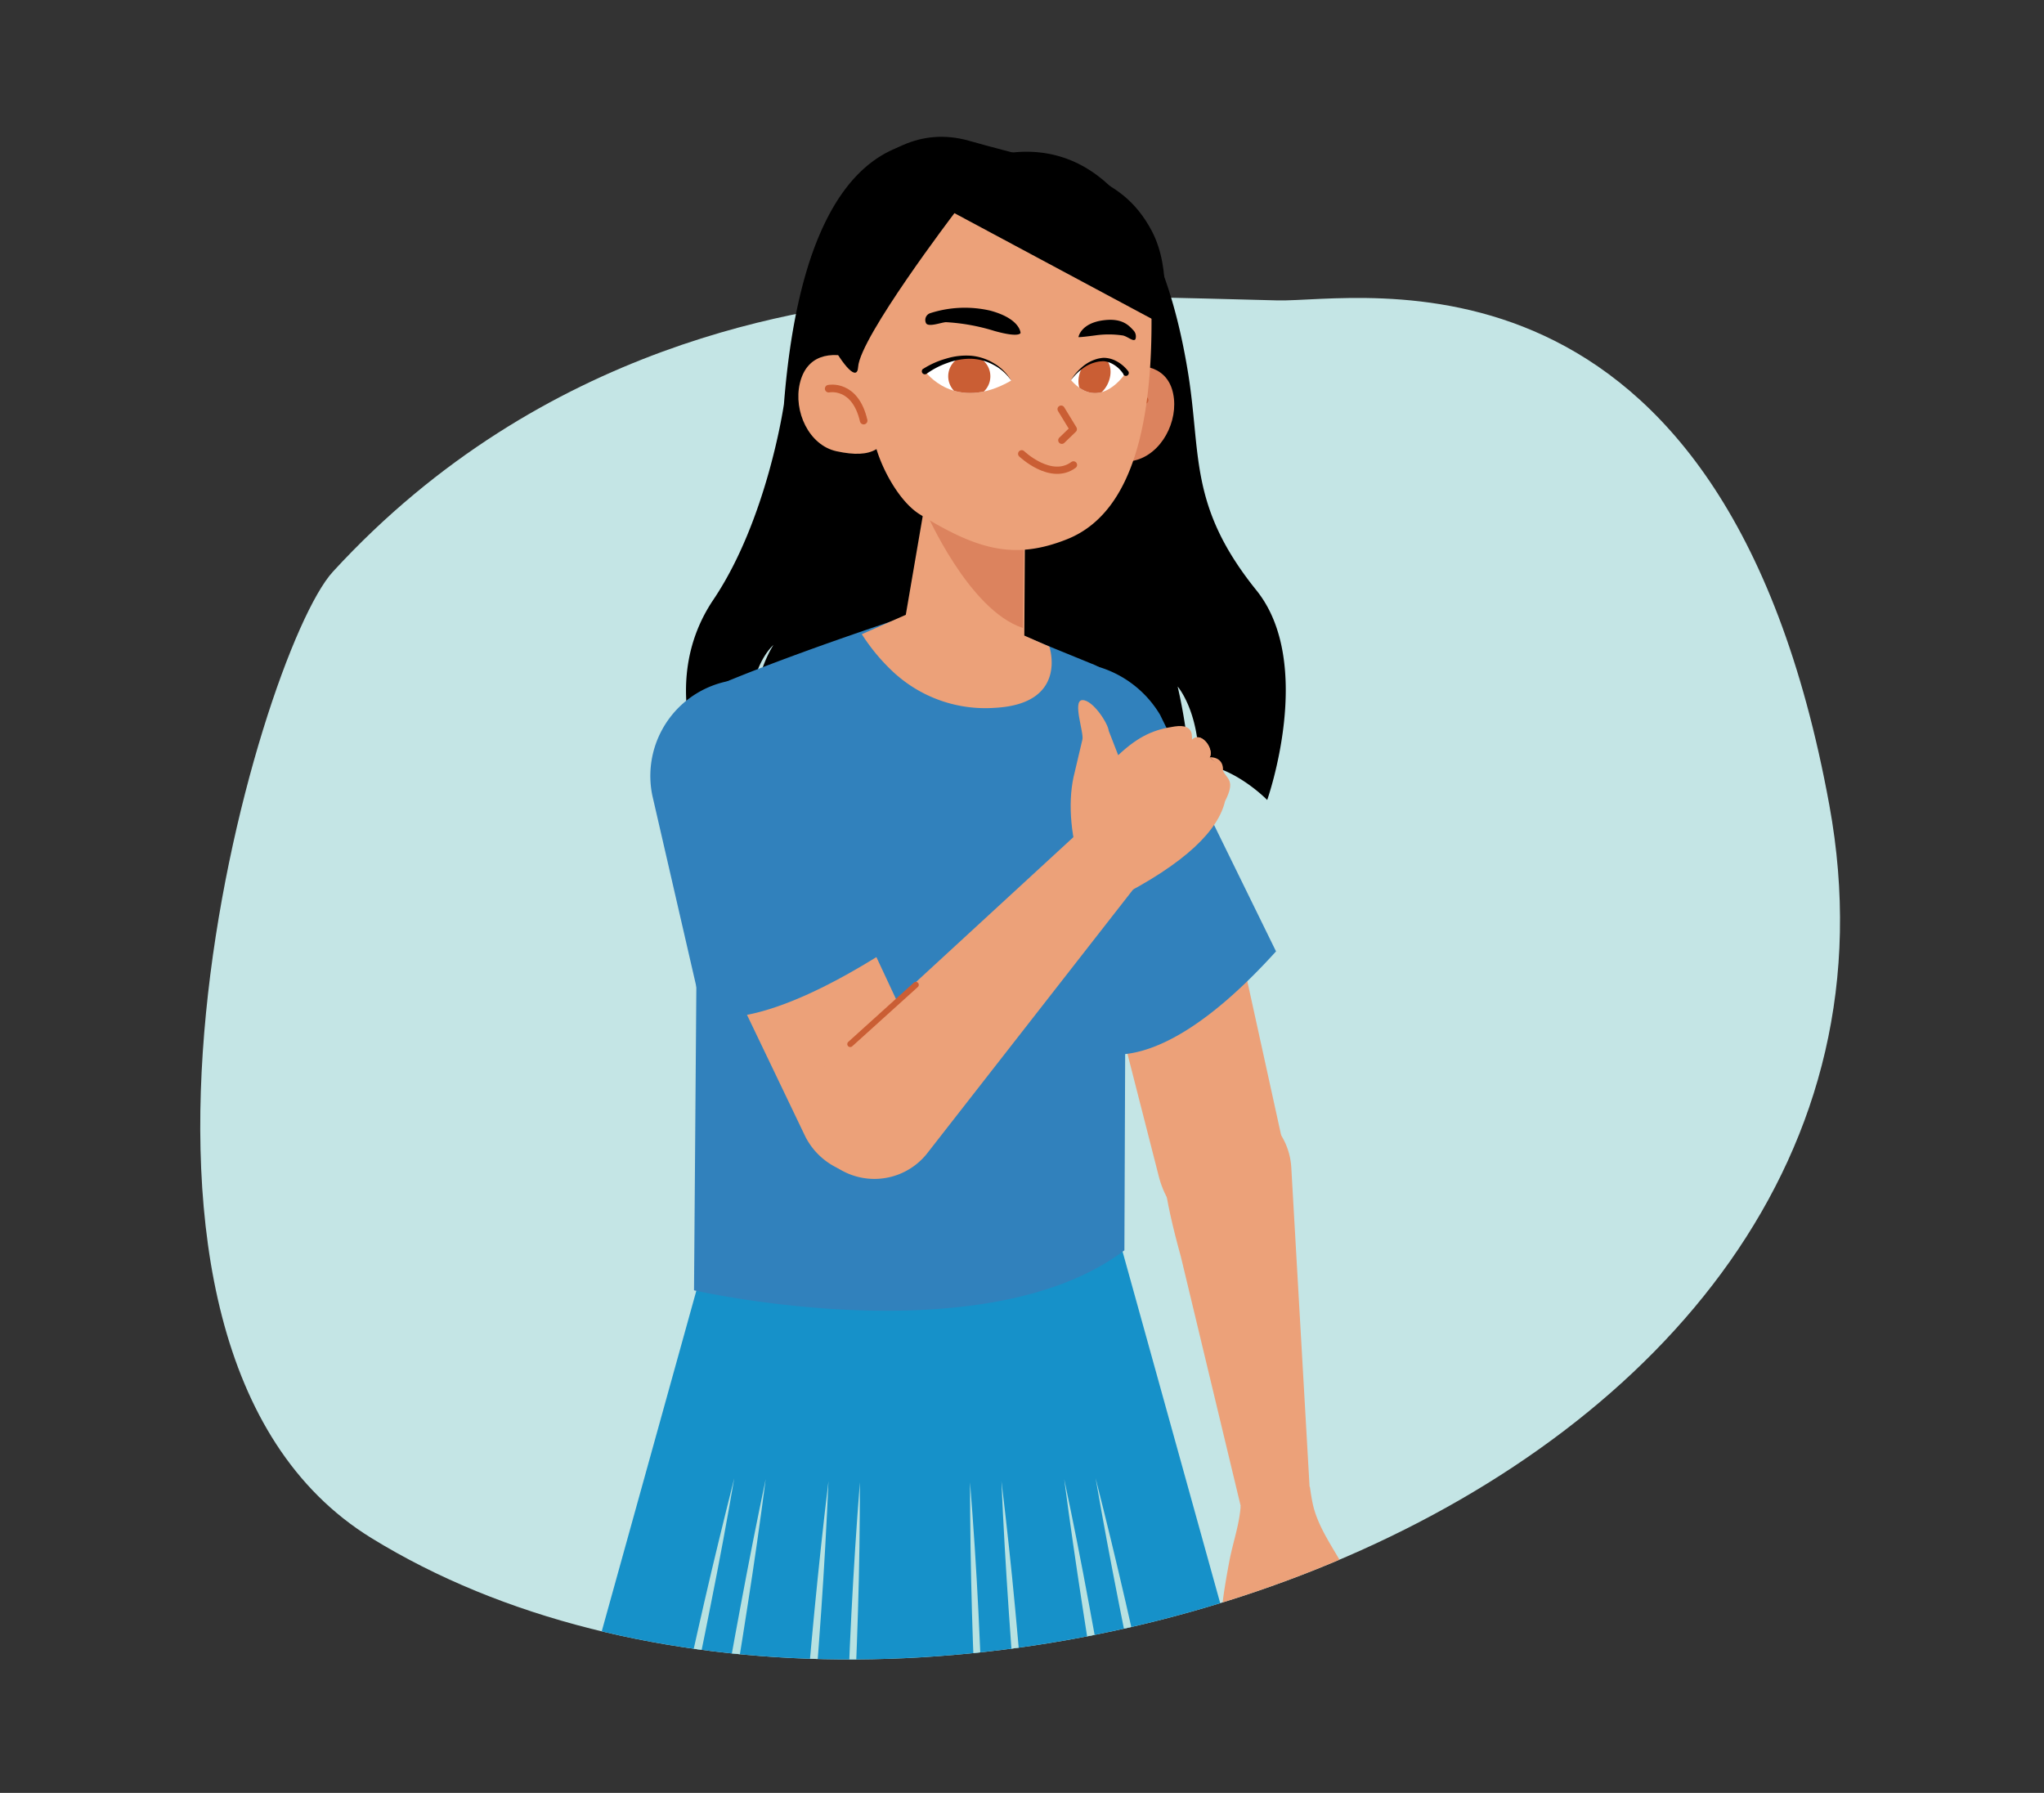 <svg id="Layer_1" data-name="Layer 1" xmlns="http://www.w3.org/2000/svg" viewBox="0 0 521 457"><rect x="0" y="0" width="521" height="457" fill="#333333" stroke="none"/><defs><style>.cls-1,.cls-12,.cls-22{fill:none}.cls-2{fill:#fff}.cls-4{fill:#eca179}.cls-5{fill:#93aab5}.cls-6{fill:#f7f7f8}.cls-11{fill:#dc835e}.cls-12,.cls-22{stroke:#ca5e34;stroke-linecap:round;stroke-linejoin:round}.cls-12{stroke-width:1.93px}.cls-14{fill:#b7e1e1}.cls-15{fill:#3181bc}.cls-17{fill:#8ecddc}.cls-18{fill:#e4464e}.cls-20{fill:#ca5e34}.cls-22{stroke-width:1.85px}</style><clipPath id="clip-path"><path class="cls-1" d="M362.13-465c-7.72-.19-30.23-27.66-51.34-28-17.48-.26-30.42 13.25-37.55 13.87-27.57 2.42-97.83 24.63-151.58 83.22-19.19 20.92-70.19 196.69 9.76 246C266-67 535.28-158 502.65-336.54c-27-147.72-119.54-127.97-140.52-128.46z"/></clipPath><clipPath id="clip-path-2"><path class="cls-1" d="M325.6 76.57c-8.08-.2-48.42-70.27-70.38-70.57-16.45-.22-38.16 31.48-44.91 32.08-27.61 2.42-71.65 49-125.47 107.68C65.63 166.7 14.57 342.68 94.61 392c134.73 83 404.39-8 371.67-186.8C439.25 57.3 346.6 77.08 325.6 76.57z"/></clipPath><clipPath id="clip-path-3"><path class="cls-2" d="M257.76 97s-7-11.5-22-2.42c0 .04 7.57 10.77 22 2.42z"/></clipPath><clipPath id="clip-path-4"><path class="cls-2" d="M273 96.9s6.66-10 14-2c0 .1-6.55 10.4-14 2z"/></clipPath></defs><g clip-path="url(#clip-path)"><path class="cls-4" d="M251.93 12.62l-30.95 149.66-17.38-1.08 12.84-153 35.49 4.42z"/><path class="cls-5" d="M225.33 161.65s25.91 5.07 37.85 12.32c4.35 2.64 1.77 7.77.36 8.8-3.26 2.38-54.33 1.1-65.92-.26-4.08-.48.92-16.69 6-21.31z"/><path class="cls-6" d="M223.14 151.87S250.07 164 262 171.25a7.76 7.76 0 0 1 3.54 7.58c-3.26 2.38-57.77.21-69.36-1.15 0 0-1.51-11 6.32-25.81l1.61 6 16.45.34z"/><path class="cls-4" d="M323.85 52.25l-5.12 108.69-19.04.26L281.3 52.25h42.55z"/><path class="cls-5" d="M321.42 161.65s25.92 5.07 37.85 12.32c4.35 2.64 1.78 7.77.36 8.8-3.26 2.38-54.33 1.1-65.91-.26-4.09-.48.92-16.69 6-21.31z"/><path class="cls-6" d="M319.23 151.87s26.93 12.14 38.86 19.38a7.76 7.76 0 0 1 3.55 7.58c-3.26 2.38-57.78.21-69.37-1.15 0 0-1.51-11 6.32-25.81l1.61 6 16.46.34z"/><path d="M305.87-189.1s26.89 108.76 24.93 331.35l-46.61 1.52L243.5-189.1z" fill="#1b1c20"/><path d="M218.82-189.1c-28.28 72.76-18 148.93-21 186.84-4.23 53.18-3.25 144.26-3.25 144.26l39.62 5.37L258.12 9.74l26.07-198.84z" fill="#39373a"/></g><path d="M325.6 76.57c-14.14-.35-76.74-2.21-92.5-.83-27.61 2.42-94.44 11.36-148.26 70C65.63 166.7 14.57 342.68 94.61 392c134.73 83 404.39-8 371.67-186.8C439.25 57.3 346.6 77.08 325.6 76.57z" fill="#c4e5e5"/><g clip-path="url(#clip-path-2)"><path d="M320.24 150.45c-17.35-21.53-14-34.63-17.45-55.65-12.5-76.23-56-52.69-56-52.69s-9.56 174.52 10.58 178.49 30.18-20.76 41.74-25.07a14 14 0 0 1 4.06-.85 130.43 130.43 0 0 0-3-19.69s5.43 6.16 5.43 19.71c9.26.81 17.4 9.21 17.4 9.21s12.3-34.78-2.76-53.46z"/><path d="M255.2 40.33S207.07 10.88 199.82 103c0 0-4.19 29.37-18 49.88s-2.82 42.8-2.82 42.8 3.33-6.9 11-7.92c.33-6.87 1.72-18.23 7.16-23.38 0 0-5.94 8.7-5.4 23.26a17.51 17.51 0 0 1 5.41.8c2.4.74 5.19 2.51 8.3 4.88a60.18 60.18 0 0 1 4.33-11.91s-1.77 5.38-3.31 12.72c13.44 10.57 32.18 30.94 49.09 27.19 21.33-4.73-.38-180.99-.38-180.99z"/><path class="cls-11" d="M274.49 108.18c.75 7.19 3.85 10.25 13.29 9.42 7.2-.64 12.2-8.76 11.45-15.95s-6.31-9.49-13.87-8c-5.27 1.03-11.63 7.35-10.87 14.53z"/><path class="cls-12" d="M291.76 102s-6.48-2.23-9.87 7"/><path class="cls-4" d="M227.58 107.35c-1.64 7-5.1 9.68-14.36 7.67-7.07-1.54-11-10.22-9.36-17.26s7.45-8.63 14.77-6.2c5.09 1.69 10.6 8.75 8.95 15.79z"/><path class="cls-12" d="M211.22 99.07s6.71-1.39 8.92 8.14"/><path d="M243.91 51.4S233.7 72 227.53 82.21s-9.89 12.23-9.89 12.23L210 76.86"/><path d="M174.77 496.8l-1.64 9.54c7.88 1.36 16.75 2.53 27.24 3.35l.79-9.76c4.15.32 8.53.58 13.1.78l-.4 9.81q9.07.39 19.32.4c6.83 0 13.26-.14 19.33-.4l-.39-9.81q6.87-.3 13.11-.78l.79 9.76c10.49-.82 19.39-2 27.24-3.35l-1.63-9.54c4.66-.79 8.89-1.63 12.71-2.49l2 9.38c20.1-4.73 28.3-10 28.3-10L278 289.72h-89.6l-56.66 204s8.22 5.28 28.33 10l2-9.38c3.8.83 8.03 1.66 12.7 2.46z" fill="#1691c9"/><path class="cls-14" d="M160.06 503.7q2.74-16 5.93-31.91c2.08-10.62 4.3-21.21 6.54-31.79s4.58-21.14 7-31.68 5-21.07 7.63-31.55q-2.74 16-5.93 31.91c-2.08 10.62-4.3 21.21-6.54 31.79s-4.59 21.14-7 31.68-5 21.06-7.63 31.55zM279.26 376.76q4 15.72 7.64 31.55c2.43 10.54 4.74 21.11 7 31.68s4.45 21.17 6.54 31.79 4.09 21.24 5.93 31.91q-4-15.72-7.64-31.55c-2.43-10.54-4.74-21.11-7-31.68s-4.45-21.17-6.54-31.79-4.09-21.25-5.93-31.91zM293.3 506.34q-3.39-16.05-6.37-32.18c-2-10.75-3.89-21.52-5.75-32.29s-3.61-21.57-5.27-32.38-3.24-21.62-4.65-32.47q3.4 16.05 6.37 32.18c2 10.75 3.9 21.52 5.75 32.29s3.61 21.57 5.27 32.37 3.24 21.63 4.65 32.48zM255.26 377.53c1.33 11 2.51 21.87 3.52 32.75s1.93 21.75 2.77 32.65 1.59 21.9 2.31 33l2.2 33.75-3.2-32.32c-1.07-10.92-2.1-22-3.09-33.08s-1.87-22.27-2.63-33.43-1.41-22.27-1.88-33.32zM173.14 506.34q2.12-16.27 4.65-32.48c1.66-10.8 3.45-21.59 5.26-32.37s3.74-21.54 5.75-32.29 4.11-21.48 6.37-32.18q-2.11 16.28-4.65 32.47c-1.66 10.81-3.45 21.6-5.26 32.38s-3.74 21.54-5.76 32.29-4.1 21.48-6.36 32.18zM211.17 377.53c-.47 11.05-1.09 22.17-1.86 33.29s-1.64 22.24-2.56 33.34-1.95 22.13-3 33.08-2.19 21.79-3.35 32.45q1-17 2-33.62c.73-11.09 1.53-22.06 2.38-33s1.78-21.83 2.84-32.73 2.22-21.83 3.55-32.81zM252.54 510.51c-.44-11.49-1-22.84-1.6-34l-1.85-33.13c-.56-10.91-1.05-21.76-1.35-32.65s-.48-21.86-.49-32.94c.88 11 1.62 22.21 2.16 33.43s1 22.5 1.29 33.71l.8 33.23q.41 16.44 1.04 32.35zM219.18 377.79c0 11.08-.15 22-.49 32.94s-.78 21.74-1.35 32.65l-1.85 33.13c-.6 11.16-1.16 22.51-1.6 34 .45-10.62.77-21.39 1.05-32.35l.79-33.23c.32-11.21.71-22.48 1.29-33.71s1.29-22.38 2.16-33.43z"/><path class="cls-4" d="M278.22 232.75l17 66.52c2.53 10.78 10.92 17.07 21.54 13.93 9.72-2.88 12.16-13.07 12.16-13.07l-17.86-81.32z"/><path class="cls-15" d="M276.3 266.39s15 13.61 48.95-23.89l-29.57-60.33a27.39 27.39 0 0 0-39.62-8.1 27.38 27.38 0 0 0-8.44 34.28z"/><path class="cls-15" d="M230.85 157.17s-24.91 8.09-44.67 16.15a13.13 13.13 0 0 0-8.18 12.51l-1.1 143.06s73.77 16.9 109.7-10.19l.54-136c.13-5.33-3.25-11.09-8.14-13.22l-27.77-11.35z"/><path class="cls-4" d="M267.47 164.81l-6.38-2.81.27-44.76-22.36-7.88-8.12 47.35-11.21 4.94a49.78 49.78 0 0 0 8.61 10.18l.39.33a34.46 34.46 0 0 0 24.91 8.26c18.87-1.01 13.89-15.61 13.89-15.61zM175 226.54l30.31 63.24a17.86 17.86 0 0 0 24.95 7.22 17.85 17.85 0 0 0 7-23.35l-31.93-68.35z"/><path class="cls-15" d="M179.06 258.3s11.47 7.3 49.53-17.66l-14.54-49.79a24.65 24.65 0 0 0-32.67-16 24.64 24.64 0 0 0-15.1 27.94z"/><path class="cls-4" d="M299.41 185.17c-5 .74-9 2.24-14.39 7.32l-2.41-6.2c-.17-1.91-4.08-7.92-6.72-7.84s.47 8.39 0 10.08l-2.25 9.53c-1.52 7-.61 16.07 2.1 23.41l7.84 8c19.23-9.59 27-18.16 28.67-25.23 2.84-5.59.36-5.6-.63-8-.78-1.88-1.85-1.71-3.25-3.21 1.12-2.24-2.24-6.72-4.48-4.48-.29-.23.94-4.18-4.48-3.38z"/><path class="cls-4" d="M311.62 196.22c-.78-1.88-1-3.21-3.25-3.21 1.12-2.24-2.24-6.72-4.48-4.48M311.73 196.37c.1-2.1-1.12-3.36-3.36-3.36M211 271l66.36-61.08 13.33 14.41-54.23 69.48A17.14 17.14 0 0 1 210.3 295a17.14 17.14 0 0 1 .7-24z"/><path stroke-width="1.51" stroke="#ca5e34" stroke-linecap="round" stroke-linejoin="round" fill="none" d="M233.44 251.02l-16.72 15.11"/><path class="cls-17" d="M326 413.46l24.29 9.26a2.84 2.84 0 0 1 2.31 3.28l-10.77 61.81a2.83 2.83 0 0 1-3.27 2.3l-24.29-9.26a2.85 2.85 0 0 1-2.31-3.28l10.77-61.81a2.84 2.84 0 0 1 3.27-2.3z"/><path class="cls-18" d="M327.29 412.82l24.29 9.26a2.83 2.83 0 0 1 2.3 3.27l-10.76 61.82a2.84 2.84 0 0 1-3.28 2.3l-24.28-9.26a2.84 2.84 0 0 1-2.31-3.28L324 415.12a2.85 2.85 0 0 1 3.29-2.3z"/><path class="cls-4" d="M301 320.34l19 79.19 14.23-13.08-5.09-88.88c-.57-9.94-9.51-17.76-19.32-16.05-.52.09-1.05.21-1.57.35-11.15 3.03-16.19 6.19-7.25 38.47z"/><path class="cls-4" d="M316.24 383.9c-.36 4.86-1.95 9.13-2.88 14-1.49 7.94-3 16.69-1.87 24.77.66 4.7 2.91 9 5.13 13.22.63 1.18 1.77 2.57 3 2.06a2.53 2.53 0 0 0 1.22-1.89c1.17-4.89-.18-10.11.87-15 .26-1.22 1-2.64 2.21-2.62 1.08 0 1.59 1.12 2 1.92.65 1.33 1.53 2.54 2.29 3.82a23.58 23.58 0 0 1 3.48 8.86 30.61 30.61 0 0 1 .15 5q-.07 3.18-.17 6.38a13.23 13.23 0 0 0 .18 3.27 4.48 4.48 0 0 0 1.65 2.75 2 2 0 0 0 2.25.17 6.18 6.18 0 0 0 2.19 1.85 2.44 2.44 0 0 0 2.7-.39 3.38 3.38 0 0 1 .54-.59 2.25 2.25 0 0 1 .89-.27 4.9 4.9 0 0 0 3.21-2.79 14.48 14.48 0 0 0 1.07-4.27 4.27 4.27 0 0 0 2.63-2.78 12.72 12.72 0 0 0 .48-3.94l.2-12.67a44.57 44.57 0 0 0-1.24-10.37 58.61 58.61 0 0 0-4-11.14c-2.91-6.65-8.27-12.79-9.81-19.95-.31-1.44-.53-2.89-.73-4.34z"/><path class="cls-17" d="M328.42 451.8c-2.25-6.47.86-14.5-.22-21.19-.7-4.31-2.65-8.23-4.33-12.25a2.83 2.83 0 0 0-2 2.24l-9.91 56.89c4.49-2.19 8.75-6.17 11.85-9.06 4.64-4.31 6.38-6.33 8.39-12.4a12.67 12.67 0 0 1-3.78-4.23z"/><path class="cls-18" d="M332.07 449.8c-2.24-6.47-1.15-11.72-2.23-18.41-.69-4.26-4.25-8.93-5.92-12.91a2.83 2.83 0 0 0-.75 1.48l-9.89 56.82c5 .87 10.27-1.74 13.06-4.34a46.26 46.26 0 0 0 11.17-17.57c-1.08-.7-5.01-3.82-5.44-5.07z"/><path class="cls-11" d="M260.75 160.07c-13.81-4.47-24.68-29.45-24.68-29.45l25-4.5z"/><path class="cls-4" d="M241.37 43.94a56 56 0 0 1 25.47 0c11.24 2.74 25.57 7.92 26.45 28.08 1.45 33.59-3.87 58.5-21.32 65.43-13.39 5.33-22.84 2.72-37.54-6.36-5.47-3.38-10.47-12.83-11.69-19.3l-5.63-18.15s-15.72-40.75 24.26-49.7z"/><path d="M274.9 85.89s-.64.25 4.35-.41a24.06 24.06 0 0 1 6.72 0c1.26.07 3 1.86 3.46.93a2.24 2.24 0 0 0-.57-2.25c-1.19-1.29-2.88-3.1-7.48-2.54-5.92.72-6.48 4.27-6.48 4.27zM260.13 84.86s-.19 1.31-6.65-.5a51.38 51.38 0 0 0-12.32-2.24c-1.12 0-4.68 1.44-5.16.17a1.83 1.83 0 0 1 1.06-2.45 28.81 28.81 0 0 1 15.36-.66c7.67 2.07 7.71 5.68 7.71 5.68z"/><path class="cls-2" d="M257.76 97s-7-11.5-22-2.42c0 .04 7.57 10.77 22 2.42z"/><g clip-path="url(#clip-path-3)"><path class="cls-20" d="M252.38 95.15a5.37 5.37 0 1 1-6.07-4.55 5.37 5.37 0 0 1 6.07 4.55z"/></g><path d="M235.34 94a22 22 0 0 1 5.82-2.59 17.42 17.42 0 0 1 6.3-.74 13.5 13.5 0 0 1 6 2 12.36 12.36 0 0 1 4.34 4.4 12.22 12.22 0 0 0-4.57-4.07 12.84 12.84 0 0 0-5.81-1.56 16.71 16.71 0 0 0-5.92 1.07 20.85 20.85 0 0 0-5.32 2.76.75.75 0 0 1-.88-1.27z"/><path class="cls-2" d="M273 96.9s6.66-10 14-2c0 .1-6.55 10.4-14 2z"/><g clip-path="url(#clip-path-4)"><path class="cls-20" d="M275.21 95.13c-.88 2.83.08 5.51 2.16 6s4.48-1.45 5.37-4.28-.08-5.51-2.15-6-4.49 1.45-5.38 4.28z"/></g><path d="M286.37 95.39a7.68 7.68 0 0 0-2.84-2.65 5.88 5.88 0 0 0-1.85-.63 3.42 3.42 0 0 0-1 0 4.9 4.9 0 0 0-1 .13 9.22 9.22 0 0 0-3.73 1.7 13.54 13.54 0 0 0-3 3 13.36 13.36 0 0 1 2.74-3.27 9.91 9.91 0 0 1 3.78-2.14 6.85 6.85 0 0 1 1.09-.24 4.45 4.45 0 0 1 1.16-.07 7.07 7.07 0 0 1 2.22.53 9.18 9.18 0 0 1 3.58 2.8.75.75 0 1 1-1.17.93z"/><path class="cls-22" d="M270.47 104.29l3.11 5.1-2.93 2.83M260.42 115.67s7.42 7.09 13.2 2.83"/><path d="M296.28 82.72l-53-28.39s-24.07 31.6-24.55 39.21S204.51 76.93 205.87 69 222 28.79 247 35.88s38.56 7.95 46.53 22.89c5.4 10.09 2.75 23.95 2.75 23.95z"/></g></svg>